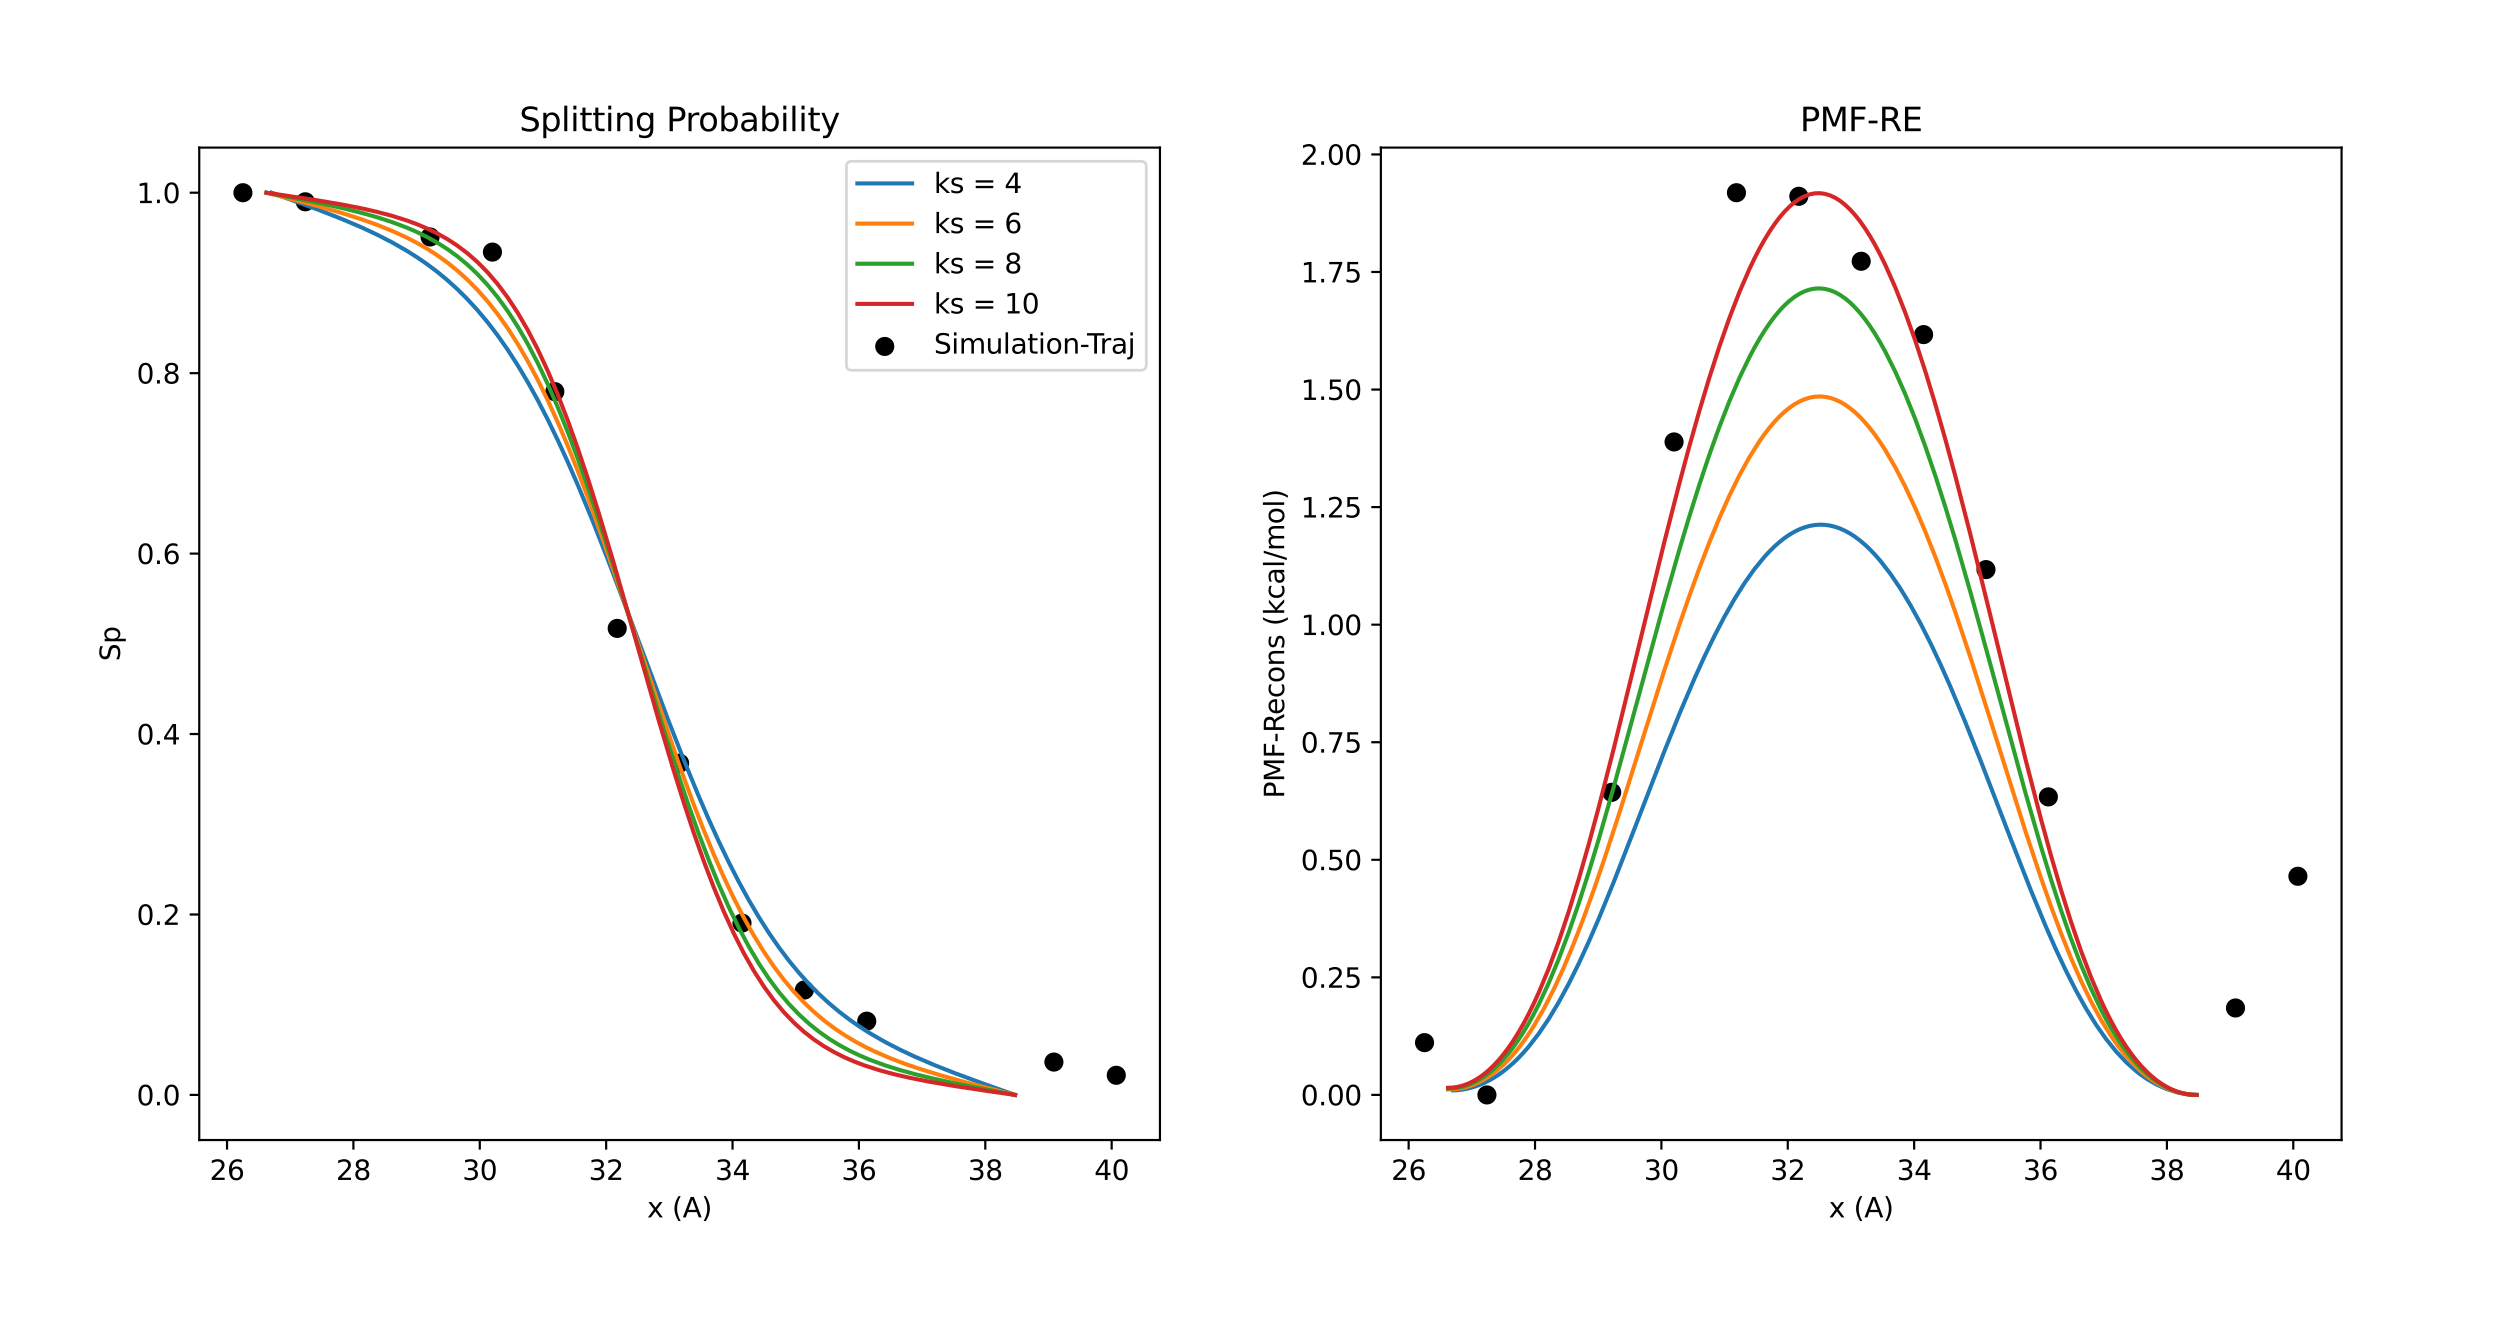 <?xml version="1.0" encoding="utf-8" standalone="no"?>
<!DOCTYPE svg PUBLIC "-//W3C//DTD SVG 1.1//EN"
  "http://www.w3.org/Graphics/SVG/1.1/DTD/svg11.dtd">
<svg xmlns:xlink="http://www.w3.org/1999/xlink" width="913.92pt" height="483.84pt" viewBox="0 0 913.92 483.84" xmlns="http://www.w3.org/2000/svg" version="1.1">
 <defs>
  <style type="text/css">*{stroke-linejoin: round; stroke-linecap: butt}</style>
 </defs>
 <g id="figure_1">
  <g id="patch_1">
   <path d="M 0 483.84 
L 913.92 483.84 
L 913.92 0 
L 0 0 
z
" style="fill: #ffffff"/>
  </g>
  <g id="axes_1">
   <g id="patch_2">
    <path d="M 72.84 416.76 
L 424.04 416.76 
L 424.04 53.96 
L 72.84 53.96 
z
" style="fill: #ffffff"/>
   </g>
   <g id="PathCollection_1">
    <defs>
     <path id="m2a83dd8fc6" d="M 0 3 
C 0.796 3 1.559 2.684 2.121 2.121 
C 2.684 1.559 3 0.796 3 0 
C 3 -0.796 2.684 -1.559 2.121 -2.121 
C 1.559 -2.684 0.796 -3 0 -3 
C -0.796 -3 -1.559 -2.684 -2.121 -2.121 
C -2.684 -1.559 -3 -0.796 -3 0 
C -3 0.796 -2.684 1.559 -2.121 2.121 
C -1.559 2.684 -0.796 3 0 3 
z
" style="stroke: #000000"/>
    </defs>
    <g clip-path="url(#p7638c8277a)">
     <use xlink:href="#m2a83dd8fc6" x="88.804" y="70.451" style="stroke: #000000"/>
     <use xlink:href="#m2a83dd8fc6" x="111.609" y="73.768" style="stroke: #000000"/>
     <use xlink:href="#m2a83dd8fc6" x="157.219" y="86.629" style="stroke: #000000"/>
     <use xlink:href="#m2a83dd8fc6" x="180.024" y="92.159" style="stroke: #000000"/>
     <use xlink:href="#m2a83dd8fc6" x="202.83" y="143.175" style="stroke: #000000"/>
     <use xlink:href="#m2a83dd8fc6" x="225.635" y="229.722" style="stroke: #000000"/>
     <use xlink:href="#m2a83dd8fc6" x="248.44" y="278.991" style="stroke: #000000"/>
     <use xlink:href="#m2a83dd8fc6" x="271.245" y="337.447" style="stroke: #000000"/>
     <use xlink:href="#m2a83dd8fc6" x="294.05" y="361.918" style="stroke: #000000"/>
     <use xlink:href="#m2a83dd8fc6" x="316.856" y="373.31" style="stroke: #000000"/>
     <use xlink:href="#m2a83dd8fc6" x="385.271" y="388.26" style="stroke: #000000"/>
     <use xlink:href="#m2a83dd8fc6" x="408.076" y="393.088" style="stroke: #000000"/>
    </g>
   </g>
   <g id="matplotlib.axis_1">
    <g id="xtick_1">
     <g id="line2d_1">
      <defs>
       <path id="m70328033c6" d="M 0 0 
L 0 3.5 
" style="stroke: #000000; stroke-width: 0.8"/>
      </defs>
      <g>
       <use xlink:href="#m70328033c6" x="82.992" y="416.76" style="stroke: #000000; stroke-width: 0.8"/>
      </g>
     </g>
     <g id="text_1">
      <!-- 26 -->
      <g transform="translate(76.629 431.358) scale(0.1 -0.1)">
       <defs>
        <path id="DejaVuSans-32" d="M 1228 531 
L 3431 531 
L 3431 0 
L 469 0 
L 469 531 
Q 828 903 1448 1529 
Q 2069 2156 2228 2338 
Q 2531 2678 2651 2914 
Q 2772 3150 2772 3378 
Q 2772 3750 2511 3984 
Q 2250 4219 1831 4219 
Q 1534 4219 1204 4116 
Q 875 4013 500 3803 
L 500 4441 
Q 881 4594 1212 4672 
Q 1544 4750 1819 4750 
Q 2544 4750 2975 4387 
Q 3406 4025 3406 3419 
Q 3406 3131 3298 2873 
Q 3191 2616 2906 2266 
Q 2828 2175 2409 1742 
Q 1991 1309 1228 531 
z
" transform="scale(0.016)"/>
        <path id="DejaVuSans-36" d="M 2113 2584 
Q 1688 2584 1439 2293 
Q 1191 2003 1191 1497 
Q 1191 994 1439 701 
Q 1688 409 2113 409 
Q 2538 409 2786 701 
Q 3034 994 3034 1497 
Q 3034 2003 2786 2293 
Q 2538 2584 2113 2584 
z
M 3366 4563 
L 3366 3988 
Q 3128 4100 2886 4159 
Q 2644 4219 2406 4219 
Q 1781 4219 1451 3797 
Q 1122 3375 1075 2522 
Q 1259 2794 1537 2939 
Q 1816 3084 2150 3084 
Q 2853 3084 3261 2657 
Q 3669 2231 3669 1497 
Q 3669 778 3244 343 
Q 2819 -91 2113 -91 
Q 1303 -91 875 529 
Q 447 1150 447 2328 
Q 447 3434 972 4092 
Q 1497 4750 2381 4750 
Q 2619 4750 2861 4703 
Q 3103 4656 3366 4563 
z
" transform="scale(0.016)"/>
       </defs>
       <use xlink:href="#DejaVuSans-32"/>
       <use xlink:href="#DejaVuSans-36" x="63.623"/>
      </g>
     </g>
    </g>
    <g id="xtick_2">
     <g id="line2d_2">
      <g>
       <use xlink:href="#m70328033c6" x="129.192" y="416.76" style="stroke: #000000; stroke-width: 0.8"/>
      </g>
     </g>
     <g id="text_2">
      <!-- 28 -->
      <g transform="translate(122.829 431.358) scale(0.1 -0.1)">
       <defs>
        <path id="DejaVuSans-38" d="M 2034 2216 
Q 1584 2216 1326 1975 
Q 1069 1734 1069 1313 
Q 1069 891 1326 650 
Q 1584 409 2034 409 
Q 2484 409 2743 651 
Q 3003 894 3003 1313 
Q 3003 1734 2745 1975 
Q 2488 2216 2034 2216 
z
M 1403 2484 
Q 997 2584 770 2862 
Q 544 3141 544 3541 
Q 544 4100 942 4425 
Q 1341 4750 2034 4750 
Q 2731 4750 3128 4425 
Q 3525 4100 3525 3541 
Q 3525 3141 3298 2862 
Q 3072 2584 2669 2484 
Q 3125 2378 3379 2068 
Q 3634 1759 3634 1313 
Q 3634 634 3220 271 
Q 2806 -91 2034 -91 
Q 1263 -91 848 271 
Q 434 634 434 1313 
Q 434 1759 690 2068 
Q 947 2378 1403 2484 
z
M 1172 3481 
Q 1172 3119 1398 2916 
Q 1625 2713 2034 2713 
Q 2441 2713 2670 2916 
Q 2900 3119 2900 3481 
Q 2900 3844 2670 4047 
Q 2441 4250 2034 4250 
Q 1625 4250 1398 4047 
Q 1172 3844 1172 3481 
z
" transform="scale(0.016)"/>
       </defs>
       <use xlink:href="#DejaVuSans-32"/>
       <use xlink:href="#DejaVuSans-38" x="63.623"/>
      </g>
     </g>
    </g>
    <g id="xtick_3">
     <g id="line2d_3">
      <g>
       <use xlink:href="#m70328033c6" x="175.392" y="416.76" style="stroke: #000000; stroke-width: 0.8"/>
      </g>
     </g>
     <g id="text_3">
      <!-- 30 -->
      <g transform="translate(169.029 431.358) scale(0.1 -0.1)">
       <defs>
        <path id="DejaVuSans-33" d="M 2597 2516 
Q 3050 2419 3304 2112 
Q 3559 1806 3559 1356 
Q 3559 666 3084 287 
Q 2609 -91 1734 -91 
Q 1441 -91 1130 -33 
Q 819 25 488 141 
L 488 750 
Q 750 597 1062 519 
Q 1375 441 1716 441 
Q 2309 441 2620 675 
Q 2931 909 2931 1356 
Q 2931 1769 2642 2001 
Q 2353 2234 1838 2234 
L 1294 2234 
L 1294 2753 
L 1863 2753 
Q 2328 2753 2575 2939 
Q 2822 3125 2822 3475 
Q 2822 3834 2567 4026 
Q 2313 4219 1838 4219 
Q 1578 4219 1281 4162 
Q 984 4106 628 3988 
L 628 4550 
Q 988 4650 1302 4700 
Q 1616 4750 1894 4750 
Q 2613 4750 3031 4423 
Q 3450 4097 3450 3541 
Q 3450 3153 3228 2886 
Q 3006 2619 2597 2516 
z
" transform="scale(0.016)"/>
        <path id="DejaVuSans-30" d="M 2034 4250 
Q 1547 4250 1301 3770 
Q 1056 3291 1056 2328 
Q 1056 1369 1301 889 
Q 1547 409 2034 409 
Q 2525 409 2770 889 
Q 3016 1369 3016 2328 
Q 3016 3291 2770 3770 
Q 2525 4250 2034 4250 
z
M 2034 4750 
Q 2819 4750 3233 4129 
Q 3647 3509 3647 2328 
Q 3647 1150 3233 529 
Q 2819 -91 2034 -91 
Q 1250 -91 836 529 
Q 422 1150 422 2328 
Q 422 3509 836 4129 
Q 1250 4750 2034 4750 
z
" transform="scale(0.016)"/>
       </defs>
       <use xlink:href="#DejaVuSans-33"/>
       <use xlink:href="#DejaVuSans-30" x="63.623"/>
      </g>
     </g>
    </g>
    <g id="xtick_4">
     <g id="line2d_4">
      <g>
       <use xlink:href="#m70328033c6" x="221.592" y="416.76" style="stroke: #000000; stroke-width: 0.8"/>
      </g>
     </g>
     <g id="text_4">
      <!-- 32 -->
      <g transform="translate(215.229 431.358) scale(0.1 -0.1)">
       <use xlink:href="#DejaVuSans-33"/>
       <use xlink:href="#DejaVuSans-32" x="63.623"/>
      </g>
     </g>
    </g>
    <g id="xtick_5">
     <g id="line2d_5">
      <g>
       <use xlink:href="#m70328033c6" x="267.792" y="416.76" style="stroke: #000000; stroke-width: 0.8"/>
      </g>
     </g>
     <g id="text_5">
      <!-- 34 -->
      <g transform="translate(261.429 431.358) scale(0.1 -0.1)">
       <defs>
        <path id="DejaVuSans-34" d="M 2419 4116 
L 825 1625 
L 2419 1625 
L 2419 4116 
z
M 2253 4666 
L 3047 4666 
L 3047 1625 
L 3713 1625 
L 3713 1100 
L 3047 1100 
L 3047 0 
L 2419 0 
L 2419 1100 
L 313 1100 
L 313 1709 
L 2253 4666 
z
" transform="scale(0.016)"/>
       </defs>
       <use xlink:href="#DejaVuSans-33"/>
       <use xlink:href="#DejaVuSans-34" x="63.623"/>
      </g>
     </g>
    </g>
    <g id="xtick_6">
     <g id="line2d_6">
      <g>
       <use xlink:href="#m70328033c6" x="313.992" y="416.76" style="stroke: #000000; stroke-width: 0.8"/>
      </g>
     </g>
     <g id="text_6">
      <!-- 36 -->
      <g transform="translate(307.629 431.358) scale(0.1 -0.1)">
       <use xlink:href="#DejaVuSans-33"/>
       <use xlink:href="#DejaVuSans-36" x="63.623"/>
      </g>
     </g>
    </g>
    <g id="xtick_7">
     <g id="line2d_7">
      <g>
       <use xlink:href="#m70328033c6" x="360.192" y="416.76" style="stroke: #000000; stroke-width: 0.8"/>
      </g>
     </g>
     <g id="text_7">
      <!-- 38 -->
      <g transform="translate(353.829 431.358) scale(0.1 -0.1)">
       <use xlink:href="#DejaVuSans-33"/>
       <use xlink:href="#DejaVuSans-38" x="63.623"/>
      </g>
     </g>
    </g>
    <g id="xtick_8">
     <g id="line2d_8">
      <g>
       <use xlink:href="#m70328033c6" x="406.392" y="416.76" style="stroke: #000000; stroke-width: 0.8"/>
      </g>
     </g>
     <g id="text_8">
      <!-- 40 -->
      <g transform="translate(400.029 431.358) scale(0.1 -0.1)">
       <use xlink:href="#DejaVuSans-34"/>
       <use xlink:href="#DejaVuSans-30" x="63.623"/>
      </g>
     </g>
    </g>
    <g id="text_9">
     <!-- x (A) -->
     <g transform="translate(236.57 445.037) scale(0.1 -0.1)">
      <defs>
       <path id="DejaVuSans-78" d="M 3513 3500 
L 2247 1797 
L 3578 0 
L 2900 0 
L 1881 1375 
L 863 0 
L 184 0 
L 1544 1831 
L 300 3500 
L 978 3500 
L 1906 2253 
L 2834 3500 
L 3513 3500 
z
" transform="scale(0.016)"/>
       <path id="DejaVuSans-20" transform="scale(0.016)"/>
       <path id="DejaVuSans-28" d="M 1984 4856 
Q 1566 4138 1362 3434 
Q 1159 2731 1159 2009 
Q 1159 1288 1364 580 
Q 1569 -128 1984 -844 
L 1484 -844 
Q 1016 -109 783 600 
Q 550 1309 550 2009 
Q 550 2706 781 3412 
Q 1013 4119 1484 4856 
L 1984 4856 
z
" transform="scale(0.016)"/>
       <path id="DejaVuSans-41" d="M 2188 4044 
L 1331 1722 
L 3047 1722 
L 2188 4044 
z
M 1831 4666 
L 2547 4666 
L 4325 0 
L 3669 0 
L 3244 1197 
L 1141 1197 
L 716 0 
L 50 0 
L 1831 4666 
z
" transform="scale(0.016)"/>
       <path id="DejaVuSans-29" d="M 513 4856 
L 1013 4856 
Q 1481 4119 1714 3412 
Q 1947 2706 1947 2009 
Q 1947 1309 1714 600 
Q 1481 -109 1013 -844 
L 513 -844 
Q 928 -128 1133 580 
Q 1338 1288 1338 2009 
Q 1338 2731 1133 3434 
Q 928 4138 513 4856 
z
" transform="scale(0.016)"/>
      </defs>
      <use xlink:href="#DejaVuSans-78"/>
      <use xlink:href="#DejaVuSans-20" x="59.18"/>
      <use xlink:href="#DejaVuSans-28" x="90.967"/>
      <use xlink:href="#DejaVuSans-41" x="129.98"/>
      <use xlink:href="#DejaVuSans-29" x="198.389"/>
     </g>
    </g>
   </g>
   <g id="matplotlib.axis_2">
    <g id="ytick_1">
     <g id="line2d_9">
      <defs>
       <path id="ma89002f19c" d="M 0 0 
L -3.5 0 
" style="stroke: #000000; stroke-width: 0.8"/>
      </defs>
      <g>
       <use xlink:href="#ma89002f19c" x="72.84" y="400.269" style="stroke: #000000; stroke-width: 0.8"/>
      </g>
     </g>
     <g id="text_10">
      <!-- 0.0 -->
      <g transform="translate(49.937 404.068) scale(0.1 -0.1)">
       <defs>
        <path id="DejaVuSans-2e" d="M 684 794 
L 1344 794 
L 1344 0 
L 684 0 
L 684 794 
z
" transform="scale(0.016)"/>
       </defs>
       <use xlink:href="#DejaVuSans-30"/>
       <use xlink:href="#DejaVuSans-2e" x="63.623"/>
       <use xlink:href="#DejaVuSans-30" x="95.41"/>
      </g>
     </g>
    </g>
    <g id="ytick_2">
     <g id="line2d_10">
      <g>
       <use xlink:href="#ma89002f19c" x="72.84" y="334.305" style="stroke: #000000; stroke-width: 0.8"/>
      </g>
     </g>
     <g id="text_11">
      <!-- 0.2 -->
      <g transform="translate(49.937 338.105) scale(0.1 -0.1)">
       <use xlink:href="#DejaVuSans-30"/>
       <use xlink:href="#DejaVuSans-2e" x="63.623"/>
       <use xlink:href="#DejaVuSans-32" x="95.41"/>
      </g>
     </g>
    </g>
    <g id="ytick_3">
     <g id="line2d_11">
      <g>
       <use xlink:href="#ma89002f19c" x="72.84" y="268.342" style="stroke: #000000; stroke-width: 0.8"/>
      </g>
     </g>
     <g id="text_12">
      <!-- 0.4 -->
      <g transform="translate(49.937 272.141) scale(0.1 -0.1)">
       <use xlink:href="#DejaVuSans-30"/>
       <use xlink:href="#DejaVuSans-2e" x="63.623"/>
       <use xlink:href="#DejaVuSans-34" x="95.41"/>
      </g>
     </g>
    </g>
    <g id="ytick_4">
     <g id="line2d_12">
      <g>
       <use xlink:href="#ma89002f19c" x="72.84" y="202.378" style="stroke: #000000; stroke-width: 0.8"/>
      </g>
     </g>
     <g id="text_13">
      <!-- 0.6 -->
      <g transform="translate(49.937 206.177) scale(0.1 -0.1)">
       <use xlink:href="#DejaVuSans-30"/>
       <use xlink:href="#DejaVuSans-2e" x="63.623"/>
       <use xlink:href="#DejaVuSans-36" x="95.41"/>
      </g>
     </g>
    </g>
    <g id="ytick_5">
     <g id="line2d_13">
      <g>
       <use xlink:href="#ma89002f19c" x="72.84" y="136.415" style="stroke: #000000; stroke-width: 0.8"/>
      </g>
     </g>
     <g id="text_14">
      <!-- 0.8 -->
      <g transform="translate(49.937 140.214) scale(0.1 -0.1)">
       <use xlink:href="#DejaVuSans-30"/>
       <use xlink:href="#DejaVuSans-2e" x="63.623"/>
       <use xlink:href="#DejaVuSans-38" x="95.41"/>
      </g>
     </g>
    </g>
    <g id="ytick_6">
     <g id="line2d_14">
      <g>
       <use xlink:href="#ma89002f19c" x="72.84" y="70.451" style="stroke: #000000; stroke-width: 0.8"/>
      </g>
     </g>
     <g id="text_15">
      <!-- 1.0 -->
      <g transform="translate(49.937 74.25) scale(0.1 -0.1)">
       <defs>
        <path id="DejaVuSans-31" d="M 794 531 
L 1825 531 
L 1825 4091 
L 703 3866 
L 703 4441 
L 1819 4666 
L 2450 4666 
L 2450 531 
L 3481 531 
L 3481 0 
L 794 0 
L 794 531 
z
" transform="scale(0.016)"/>
       </defs>
       <use xlink:href="#DejaVuSans-31"/>
       <use xlink:href="#DejaVuSans-2e" x="63.623"/>
       <use xlink:href="#DejaVuSans-30" x="95.41"/>
      </g>
     </g>
    </g>
    <g id="text_16">
     <!-- Sp -->
     <g transform="translate(43.857 241.708) rotate(-90) scale(0.1 -0.1)">
      <defs>
       <path id="DejaVuSans-53" d="M 3425 4513 
L 3425 3897 
Q 3066 4069 2747 4153 
Q 2428 4238 2131 4238 
Q 1616 4238 1336 4038 
Q 1056 3838 1056 3469 
Q 1056 3159 1242 3001 
Q 1428 2844 1947 2747 
L 2328 2669 
Q 3034 2534 3370 2195 
Q 3706 1856 3706 1288 
Q 3706 609 3251 259 
Q 2797 -91 1919 -91 
Q 1588 -91 1214 -16 
Q 841 59 441 206 
L 441 856 
Q 825 641 1194 531 
Q 1563 422 1919 422 
Q 2459 422 2753 634 
Q 3047 847 3047 1241 
Q 3047 1584 2836 1778 
Q 2625 1972 2144 2069 
L 1759 2144 
Q 1053 2284 737 2584 
Q 422 2884 422 3419 
Q 422 4038 858 4394 
Q 1294 4750 2059 4750 
Q 2388 4750 2728 4690 
Q 3069 4631 3425 4513 
z
" transform="scale(0.016)"/>
       <path id="DejaVuSans-70" d="M 1159 525 
L 1159 -1331 
L 581 -1331 
L 581 3500 
L 1159 3500 
L 1159 2969 
Q 1341 3281 1617 3432 
Q 1894 3584 2278 3584 
Q 2916 3584 3314 3078 
Q 3713 2572 3713 1747 
Q 3713 922 3314 415 
Q 2916 -91 2278 -91 
Q 1894 -91 1617 61 
Q 1341 213 1159 525 
z
M 3116 1747 
Q 3116 2381 2855 2742 
Q 2594 3103 2138 3103 
Q 1681 3103 1420 2742 
Q 1159 2381 1159 1747 
Q 1159 1113 1420 752 
Q 1681 391 2138 391 
Q 2594 391 2855 752 
Q 3116 1113 3116 1747 
z
" transform="scale(0.016)"/>
      </defs>
      <use xlink:href="#DejaVuSans-53"/>
      <use xlink:href="#DejaVuSans-70" x="63.477"/>
     </g>
    </g>
   </g>
   <g id="line2d_15">
    <path d="M 99.26 70.451 
L 115.788 76.469 
L 124.971 80.065 
L 132.317 83.203 
L 137.826 85.78 
L 143.336 88.611 
L 148.845 91.767 
L 152.518 94.09 
L 156.191 96.619 
L 159.864 99.383 
L 163.537 102.41 
L 167.21 105.732 
L 170.883 109.38 
L 174.556 113.385 
L 178.229 117.775 
L 181.902 122.577 
L 185.574 127.816 
L 189.247 133.51 
L 192.92 139.671 
L 196.593 146.307 
L 200.266 153.416 
L 203.939 160.988 
L 207.612 169.003 
L 211.285 177.433 
L 216.795 190.773 
L 222.304 204.798 
L 229.65 224.212 
L 244.342 263.398 
L 249.851 277.485 
L 255.361 290.907 
L 259.034 299.401 
L 262.707 307.485 
L 266.379 315.129 
L 270.052 322.313 
L 273.725 329.025 
L 277.398 335.262 
L 281.071 341.03 
L 284.744 346.34 
L 288.417 351.211 
L 292.09 355.665 
L 295.763 359.729 
L 299.436 363.431 
L 303.109 366.803 
L 306.782 369.874 
L 310.455 372.677 
L 314.128 375.241 
L 317.801 377.594 
L 323.31 380.786 
L 328.82 383.645 
L 334.329 386.241 
L 341.675 389.396 
L 349.021 392.299 
L 360.04 396.367 
L 371.059 400.269 
L 371.059 400.269 
" clip-path="url(#p7638c8277a)" style="fill: none; stroke: #1f77b4; stroke-width: 1.5; stroke-linecap: square"/>
   </g>
   <g id="line2d_16">
    <path d="M 97.424 70.451 
L 115.788 75.243 
L 124.971 77.877 
L 132.317 80.225 
L 137.826 82.196 
L 143.336 84.412 
L 148.845 86.945 
L 152.518 88.854 
L 156.191 90.974 
L 159.864 93.337 
L 163.537 95.981 
L 167.21 98.944 
L 170.883 102.266 
L 174.556 105.99 
L 178.229 110.156 
L 181.902 114.806 
L 185.574 119.975 
L 189.247 125.695 
L 192.92 131.993 
L 196.593 138.884 
L 200.266 146.375 
L 203.939 154.461 
L 207.612 163.122 
L 211.285 172.328 
L 214.958 182.032 
L 220.468 197.389 
L 225.977 213.479 
L 248.015 278.869 
L 253.524 293.876 
L 257.197 303.3 
L 260.87 312.199 
L 264.543 320.533 
L 268.216 328.279 
L 271.889 335.426 
L 275.562 341.975 
L 279.235 347.939 
L 282.908 353.339 
L 286.581 358.206 
L 290.254 362.573 
L 293.927 366.48 
L 297.6 369.967 
L 301.273 373.078 
L 304.946 375.851 
L 308.618 378.329 
L 312.291 380.547 
L 315.964 382.54 
L 319.637 384.34 
L 325.147 386.74 
L 330.656 388.851 
L 336.166 390.74 
L 343.512 393.008 
L 352.694 395.572 
L 365.549 398.889 
L 371.059 400.269 
L 371.059 400.269 
" clip-path="url(#p7638c8277a)" style="fill: none; stroke: #ff7f0e; stroke-width: 1.5; stroke-linecap: square"/>
   </g>
   <g id="line2d_17">
    <path d="M 97.424 70.451 
L 115.788 74.034 
L 124.971 76.037 
L 132.317 77.856 
L 137.826 79.41 
L 143.336 81.192 
L 148.845 83.274 
L 152.518 84.874 
L 156.191 86.679 
L 159.864 88.727 
L 163.537 91.059 
L 167.21 93.719 
L 170.883 96.755 
L 174.556 100.218 
L 178.229 104.159 
L 181.902 108.632 
L 185.574 113.685 
L 189.247 119.364 
L 192.92 125.705 
L 196.593 132.738 
L 200.266 140.479 
L 203.939 148.928 
L 207.612 158.07 
L 211.285 167.871 
L 214.958 178.281 
L 218.631 189.228 
L 224.141 206.462 
L 231.486 230.393 
L 242.505 266.347 
L 248.015 283.458 
L 251.688 294.298 
L 255.361 304.583 
L 259.034 314.249 
L 262.707 323.245 
L 266.379 331.544 
L 270.052 339.133 
L 273.725 346.017 
L 277.398 352.214 
L 281.071 357.756 
L 284.744 362.681 
L 288.417 367.036 
L 292.09 370.87 
L 295.763 374.237 
L 299.436 377.188 
L 303.109 379.773 
L 306.782 382.039 
L 310.455 384.032 
L 314.128 385.789 
L 317.801 387.347 
L 323.31 389.379 
L 328.82 391.121 
L 334.329 392.645 
L 341.675 394.432 
L 350.857 396.405 
L 363.713 398.901 
L 371.059 400.269 
L 371.059 400.269 
" clip-path="url(#p7638c8277a)" style="fill: none; stroke: #2ca02c; stroke-width: 1.5; stroke-linecap: square"/>
   </g>
   <g id="line2d_18">
    <path d="M 97.424 70.451 
L 115.788 73.201 
L 124.971 74.762 
L 132.317 76.201 
L 137.826 77.452 
L 143.336 78.91 
L 148.845 80.647 
L 152.518 82.004 
L 156.191 83.558 
L 159.864 85.349 
L 163.537 87.418 
L 167.21 89.817 
L 170.883 92.597 
L 174.556 95.818 
L 178.229 99.54 
L 181.902 103.826 
L 185.574 108.737 
L 189.247 114.331 
L 192.92 120.658 
L 196.593 127.757 
L 200.266 135.657 
L 203.939 144.365 
L 207.612 153.87 
L 211.285 164.141 
L 214.958 175.12 
L 218.631 186.73 
L 224.141 205.098 
L 231.486 230.702 
L 240.669 262.857 
L 246.178 281.349 
L 249.851 293.068 
L 253.524 304.176 
L 257.197 314.588 
L 260.87 324.243 
L 264.543 333.106 
L 268.216 341.16 
L 271.889 348.412 
L 275.562 354.884 
L 279.235 360.614 
L 282.908 365.651 
L 286.581 370.052 
L 290.254 373.877 
L 293.927 377.189 
L 297.6 380.048 
L 301.273 382.514 
L 304.946 384.642 
L 308.618 386.481 
L 312.291 388.077 
L 315.964 389.468 
L 321.474 391.244 
L 326.983 392.73 
L 332.493 394.001 
L 339.839 395.457 
L 349.021 397.024 
L 361.876 398.962 
L 371.059 400.269 
L 371.059 400.269 
" clip-path="url(#p7638c8277a)" style="fill: none; stroke: #d62728; stroke-width: 1.5; stroke-linecap: square"/>
   </g>
   <g id="patch_3">
    <path d="M 72.84 416.76 
L 72.84 53.96 
" style="fill: none; stroke: #000000; stroke-width: 0.8; stroke-linejoin: miter; stroke-linecap: square"/>
   </g>
   <g id="patch_4">
    <path d="M 424.04 416.76 
L 424.04 53.96 
" style="fill: none; stroke: #000000; stroke-width: 0.8; stroke-linejoin: miter; stroke-linecap: square"/>
   </g>
   <g id="patch_5">
    <path d="M 72.84 416.76 
L 424.04 416.76 
" style="fill: none; stroke: #000000; stroke-width: 0.8; stroke-linejoin: miter; stroke-linecap: square"/>
   </g>
   <g id="patch_6">
    <path d="M 72.84 53.96 
L 424.04 53.96 
" style="fill: none; stroke: #000000; stroke-width: 0.8; stroke-linejoin: miter; stroke-linecap: square"/>
   </g>
   <g id="text_17">
    <!-- Splitting Probability -->
    <g transform="translate(189.884 47.96) scale(0.12 -0.12)">
     <defs>
      <path id="DejaVuSans-6c" d="M 603 4863 
L 1178 4863 
L 1178 0 
L 603 0 
L 603 4863 
z
" transform="scale(0.016)"/>
      <path id="DejaVuSans-69" d="M 603 3500 
L 1178 3500 
L 1178 0 
L 603 0 
L 603 3500 
z
M 603 4863 
L 1178 4863 
L 1178 4134 
L 603 4134 
L 603 4863 
z
" transform="scale(0.016)"/>
      <path id="DejaVuSans-74" d="M 1172 4494 
L 1172 3500 
L 2356 3500 
L 2356 3053 
L 1172 3053 
L 1172 1153 
Q 1172 725 1289 603 
Q 1406 481 1766 481 
L 2356 481 
L 2356 0 
L 1766 0 
Q 1100 0 847 248 
Q 594 497 594 1153 
L 594 3053 
L 172 3053 
L 172 3500 
L 594 3500 
L 594 4494 
L 1172 4494 
z
" transform="scale(0.016)"/>
      <path id="DejaVuSans-6e" d="M 3513 2113 
L 3513 0 
L 2938 0 
L 2938 2094 
Q 2938 2591 2744 2837 
Q 2550 3084 2163 3084 
Q 1697 3084 1428 2787 
Q 1159 2491 1159 1978 
L 1159 0 
L 581 0 
L 581 3500 
L 1159 3500 
L 1159 2956 
Q 1366 3272 1645 3428 
Q 1925 3584 2291 3584 
Q 2894 3584 3203 3211 
Q 3513 2838 3513 2113 
z
" transform="scale(0.016)"/>
      <path id="DejaVuSans-67" d="M 2906 1791 
Q 2906 2416 2648 2759 
Q 2391 3103 1925 3103 
Q 1463 3103 1205 2759 
Q 947 2416 947 1791 
Q 947 1169 1205 825 
Q 1463 481 1925 481 
Q 2391 481 2648 825 
Q 2906 1169 2906 1791 
z
M 3481 434 
Q 3481 -459 3084 -895 
Q 2688 -1331 1869 -1331 
Q 1566 -1331 1297 -1286 
Q 1028 -1241 775 -1147 
L 775 -588 
Q 1028 -725 1275 -790 
Q 1522 -856 1778 -856 
Q 2344 -856 2625 -561 
Q 2906 -266 2906 331 
L 2906 616 
Q 2728 306 2450 153 
Q 2172 0 1784 0 
Q 1141 0 747 490 
Q 353 981 353 1791 
Q 353 2603 747 3093 
Q 1141 3584 1784 3584 
Q 2172 3584 2450 3431 
Q 2728 3278 2906 2969 
L 2906 3500 
L 3481 3500 
L 3481 434 
z
" transform="scale(0.016)"/>
      <path id="DejaVuSans-50" d="M 1259 4147 
L 1259 2394 
L 2053 2394 
Q 2494 2394 2734 2622 
Q 2975 2850 2975 3272 
Q 2975 3691 2734 3919 
Q 2494 4147 2053 4147 
L 1259 4147 
z
M 628 4666 
L 2053 4666 
Q 2838 4666 3239 4311 
Q 3641 3956 3641 3272 
Q 3641 2581 3239 2228 
Q 2838 1875 2053 1875 
L 1259 1875 
L 1259 0 
L 628 0 
L 628 4666 
z
" transform="scale(0.016)"/>
      <path id="DejaVuSans-72" d="M 2631 2963 
Q 2534 3019 2420 3045 
Q 2306 3072 2169 3072 
Q 1681 3072 1420 2755 
Q 1159 2438 1159 1844 
L 1159 0 
L 581 0 
L 581 3500 
L 1159 3500 
L 1159 2956 
Q 1341 3275 1631 3429 
Q 1922 3584 2338 3584 
Q 2397 3584 2469 3576 
Q 2541 3569 2628 3553 
L 2631 2963 
z
" transform="scale(0.016)"/>
      <path id="DejaVuSans-6f" d="M 1959 3097 
Q 1497 3097 1228 2736 
Q 959 2375 959 1747 
Q 959 1119 1226 758 
Q 1494 397 1959 397 
Q 2419 397 2687 759 
Q 2956 1122 2956 1747 
Q 2956 2369 2687 2733 
Q 2419 3097 1959 3097 
z
M 1959 3584 
Q 2709 3584 3137 3096 
Q 3566 2609 3566 1747 
Q 3566 888 3137 398 
Q 2709 -91 1959 -91 
Q 1206 -91 779 398 
Q 353 888 353 1747 
Q 353 2609 779 3096 
Q 1206 3584 1959 3584 
z
" transform="scale(0.016)"/>
      <path id="DejaVuSans-62" d="M 3116 1747 
Q 3116 2381 2855 2742 
Q 2594 3103 2138 3103 
Q 1681 3103 1420 2742 
Q 1159 2381 1159 1747 
Q 1159 1113 1420 752 
Q 1681 391 2138 391 
Q 2594 391 2855 752 
Q 3116 1113 3116 1747 
z
M 1159 2969 
Q 1341 3281 1617 3432 
Q 1894 3584 2278 3584 
Q 2916 3584 3314 3078 
Q 3713 2572 3713 1747 
Q 3713 922 3314 415 
Q 2916 -91 2278 -91 
Q 1894 -91 1617 61 
Q 1341 213 1159 525 
L 1159 0 
L 581 0 
L 581 4863 
L 1159 4863 
L 1159 2969 
z
" transform="scale(0.016)"/>
      <path id="DejaVuSans-61" d="M 2194 1759 
Q 1497 1759 1228 1600 
Q 959 1441 959 1056 
Q 959 750 1161 570 
Q 1363 391 1709 391 
Q 2188 391 2477 730 
Q 2766 1069 2766 1631 
L 2766 1759 
L 2194 1759 
z
M 3341 1997 
L 3341 0 
L 2766 0 
L 2766 531 
Q 2569 213 2275 61 
Q 1981 -91 1556 -91 
Q 1019 -91 701 211 
Q 384 513 384 1019 
Q 384 1609 779 1909 
Q 1175 2209 1959 2209 
L 2766 2209 
L 2766 2266 
Q 2766 2663 2505 2880 
Q 2244 3097 1772 3097 
Q 1472 3097 1187 3025 
Q 903 2953 641 2809 
L 641 3341 
Q 956 3463 1253 3523 
Q 1550 3584 1831 3584 
Q 2591 3584 2966 3190 
Q 3341 2797 3341 1997 
z
" transform="scale(0.016)"/>
      <path id="DejaVuSans-79" d="M 2059 -325 
Q 1816 -950 1584 -1140 
Q 1353 -1331 966 -1331 
L 506 -1331 
L 506 -850 
L 844 -850 
Q 1081 -850 1212 -737 
Q 1344 -625 1503 -206 
L 1606 56 
L 191 3500 
L 800 3500 
L 1894 763 
L 2988 3500 
L 3597 3500 
L 2059 -325 
z
" transform="scale(0.016)"/>
     </defs>
     <use xlink:href="#DejaVuSans-53"/>
     <use xlink:href="#DejaVuSans-70" x="63.477"/>
     <use xlink:href="#DejaVuSans-6c" x="126.953"/>
     <use xlink:href="#DejaVuSans-69" x="154.736"/>
     <use xlink:href="#DejaVuSans-74" x="182.52"/>
     <use xlink:href="#DejaVuSans-74" x="221.729"/>
     <use xlink:href="#DejaVuSans-69" x="260.938"/>
     <use xlink:href="#DejaVuSans-6e" x="288.721"/>
     <use xlink:href="#DejaVuSans-67" x="352.1"/>
     <use xlink:href="#DejaVuSans-20" x="415.576"/>
     <use xlink:href="#DejaVuSans-50" x="447.363"/>
     <use xlink:href="#DejaVuSans-72" x="505.916"/>
     <use xlink:href="#DejaVuSans-6f" x="544.779"/>
     <use xlink:href="#DejaVuSans-62" x="605.961"/>
     <use xlink:href="#DejaVuSans-61" x="669.438"/>
     <use xlink:href="#DejaVuSans-62" x="730.717"/>
     <use xlink:href="#DejaVuSans-69" x="794.193"/>
     <use xlink:href="#DejaVuSans-6c" x="821.977"/>
     <use xlink:href="#DejaVuSans-69" x="849.76"/>
     <use xlink:href="#DejaVuSans-74" x="877.543"/>
     <use xlink:href="#DejaVuSans-79" x="916.752"/>
    </g>
   </g>
   <g id="legend_1">
    <g id="patch_7">
     <path d="M 311.429 135.351 
L 417.04 135.351 
Q 419.04 135.351 419.04 133.351 
L 419.04 60.96 
Q 419.04 58.96 417.04 58.96 
L 311.429 58.96 
Q 309.429 58.96 309.429 60.96 
L 309.429 133.351 
Q 309.429 135.351 311.429 135.351 
z
" style="fill: #ffffff; opacity: 0.8; stroke: #cccccc; stroke-linejoin: miter"/>
    </g>
    <g id="line2d_19">
     <path d="M 313.429 67.058 
L 323.429 67.058 
L 333.429 67.058 
" style="fill: none; stroke: #1f77b4; stroke-width: 1.5; stroke-linecap: square"/>
    </g>
    <g id="text_18">
     <!-- ks = 4 -->
     <g transform="translate(341.429 70.558) scale(0.1 -0.1)">
      <defs>
       <path id="DejaVuSans-6b" d="M 581 4863 
L 1159 4863 
L 1159 1991 
L 2875 3500 
L 3609 3500 
L 1753 1863 
L 3688 0 
L 2938 0 
L 1159 1709 
L 1159 0 
L 581 0 
L 581 4863 
z
" transform="scale(0.016)"/>
       <path id="DejaVuSans-73" d="M 2834 3397 
L 2834 2853 
Q 2591 2978 2328 3040 
Q 2066 3103 1784 3103 
Q 1356 3103 1142 2972 
Q 928 2841 928 2578 
Q 928 2378 1081 2264 
Q 1234 2150 1697 2047 
L 1894 2003 
Q 2506 1872 2764 1633 
Q 3022 1394 3022 966 
Q 3022 478 2636 193 
Q 2250 -91 1575 -91 
Q 1294 -91 989 -36 
Q 684 19 347 128 
L 347 722 
Q 666 556 975 473 
Q 1284 391 1588 391 
Q 1994 391 2212 530 
Q 2431 669 2431 922 
Q 2431 1156 2273 1281 
Q 2116 1406 1581 1522 
L 1381 1569 
Q 847 1681 609 1914 
Q 372 2147 372 2553 
Q 372 3047 722 3315 
Q 1072 3584 1716 3584 
Q 2034 3584 2315 3537 
Q 2597 3491 2834 3397 
z
" transform="scale(0.016)"/>
       <path id="DejaVuSans-3d" d="M 678 2906 
L 4684 2906 
L 4684 2381 
L 678 2381 
L 678 2906 
z
M 678 1631 
L 4684 1631 
L 4684 1100 
L 678 1100 
L 678 1631 
z
" transform="scale(0.016)"/>
      </defs>
      <use xlink:href="#DejaVuSans-6b"/>
      <use xlink:href="#DejaVuSans-73" x="57.91"/>
      <use xlink:href="#DejaVuSans-20" x="110.01"/>
      <use xlink:href="#DejaVuSans-3d" x="141.797"/>
      <use xlink:href="#DejaVuSans-20" x="225.586"/>
      <use xlink:href="#DejaVuSans-34" x="257.373"/>
     </g>
    </g>
    <g id="line2d_20">
     <path d="M 313.429 81.737 
L 323.429 81.737 
L 333.429 81.737 
" style="fill: none; stroke: #ff7f0e; stroke-width: 1.5; stroke-linecap: square"/>
    </g>
    <g id="text_19">
     <!-- ks = 6 -->
     <g transform="translate(341.429 85.237) scale(0.1 -0.1)">
      <use xlink:href="#DejaVuSans-6b"/>
      <use xlink:href="#DejaVuSans-73" x="57.91"/>
      <use xlink:href="#DejaVuSans-20" x="110.01"/>
      <use xlink:href="#DejaVuSans-3d" x="141.797"/>
      <use xlink:href="#DejaVuSans-20" x="225.586"/>
      <use xlink:href="#DejaVuSans-36" x="257.373"/>
     </g>
    </g>
    <g id="line2d_21">
     <path d="M 313.429 96.415 
L 323.429 96.415 
L 333.429 96.415 
" style="fill: none; stroke: #2ca02c; stroke-width: 1.5; stroke-linecap: square"/>
    </g>
    <g id="text_20">
     <!-- ks = 8 -->
     <g transform="translate(341.429 99.915) scale(0.1 -0.1)">
      <use xlink:href="#DejaVuSans-6b"/>
      <use xlink:href="#DejaVuSans-73" x="57.91"/>
      <use xlink:href="#DejaVuSans-20" x="110.01"/>
      <use xlink:href="#DejaVuSans-3d" x="141.797"/>
      <use xlink:href="#DejaVuSans-20" x="225.586"/>
      <use xlink:href="#DejaVuSans-38" x="257.373"/>
     </g>
    </g>
    <g id="line2d_22">
     <path d="M 313.429 111.093 
L 323.429 111.093 
L 333.429 111.093 
" style="fill: none; stroke: #d62728; stroke-width: 1.5; stroke-linecap: square"/>
    </g>
    <g id="text_21">
     <!-- ks = 10 -->
     <g transform="translate(341.429 114.593) scale(0.1 -0.1)">
      <use xlink:href="#DejaVuSans-6b"/>
      <use xlink:href="#DejaVuSans-73" x="57.91"/>
      <use xlink:href="#DejaVuSans-20" x="110.01"/>
      <use xlink:href="#DejaVuSans-3d" x="141.797"/>
      <use xlink:href="#DejaVuSans-20" x="225.586"/>
      <use xlink:href="#DejaVuSans-31" x="257.373"/>
      <use xlink:href="#DejaVuSans-30" x="320.996"/>
     </g>
    </g>
    <g id="PathCollection_2">
     <g>
      <use xlink:href="#m2a83dd8fc6" x="323.429" y="126.646" style="stroke: #000000"/>
     </g>
    </g>
    <g id="text_22">
     <!-- Simulation-Traj -->
     <g transform="translate(341.429 129.271) scale(0.1 -0.1)">
      <defs>
       <path id="DejaVuSans-6d" d="M 3328 2828 
Q 3544 3216 3844 3400 
Q 4144 3584 4550 3584 
Q 5097 3584 5394 3201 
Q 5691 2819 5691 2113 
L 5691 0 
L 5113 0 
L 5113 2094 
Q 5113 2597 4934 2840 
Q 4756 3084 4391 3084 
Q 3944 3084 3684 2787 
Q 3425 2491 3425 1978 
L 3425 0 
L 2847 0 
L 2847 2094 
Q 2847 2600 2669 2842 
Q 2491 3084 2119 3084 
Q 1678 3084 1418 2786 
Q 1159 2488 1159 1978 
L 1159 0 
L 581 0 
L 581 3500 
L 1159 3500 
L 1159 2956 
Q 1356 3278 1631 3431 
Q 1906 3584 2284 3584 
Q 2666 3584 2933 3390 
Q 3200 3197 3328 2828 
z
" transform="scale(0.016)"/>
       <path id="DejaVuSans-75" d="M 544 1381 
L 544 3500 
L 1119 3500 
L 1119 1403 
Q 1119 906 1312 657 
Q 1506 409 1894 409 
Q 2359 409 2629 706 
Q 2900 1003 2900 1516 
L 2900 3500 
L 3475 3500 
L 3475 0 
L 2900 0 
L 2900 538 
Q 2691 219 2414 64 
Q 2138 -91 1772 -91 
Q 1169 -91 856 284 
Q 544 659 544 1381 
z
M 1991 3584 
L 1991 3584 
z
" transform="scale(0.016)"/>
       <path id="DejaVuSans-2d" d="M 313 2009 
L 1997 2009 
L 1997 1497 
L 313 1497 
L 313 2009 
z
" transform="scale(0.016)"/>
       <path id="DejaVuSans-54" d="M -19 4666 
L 3928 4666 
L 3928 4134 
L 2272 4134 
L 2272 0 
L 1638 0 
L 1638 4134 
L -19 4134 
L -19 4666 
z
" transform="scale(0.016)"/>
       <path id="DejaVuSans-6a" d="M 603 3500 
L 1178 3500 
L 1178 -63 
Q 1178 -731 923 -1031 
Q 669 -1331 103 -1331 
L -116 -1331 
L -116 -844 
L 38 -844 
Q 366 -844 484 -692 
Q 603 -541 603 -63 
L 603 3500 
z
M 603 4863 
L 1178 4863 
L 1178 4134 
L 603 4134 
L 603 4863 
z
" transform="scale(0.016)"/>
      </defs>
      <use xlink:href="#DejaVuSans-53"/>
      <use xlink:href="#DejaVuSans-69" x="63.477"/>
      <use xlink:href="#DejaVuSans-6d" x="91.26"/>
      <use xlink:href="#DejaVuSans-75" x="188.672"/>
      <use xlink:href="#DejaVuSans-6c" x="252.051"/>
      <use xlink:href="#DejaVuSans-61" x="279.834"/>
      <use xlink:href="#DejaVuSans-74" x="341.113"/>
      <use xlink:href="#DejaVuSans-69" x="380.322"/>
      <use xlink:href="#DejaVuSans-6f" x="408.105"/>
      <use xlink:href="#DejaVuSans-6e" x="469.287"/>
      <use xlink:href="#DejaVuSans-2d" x="532.666"/>
      <use xlink:href="#DejaVuSans-54" x="559.625"/>
      <use xlink:href="#DejaVuSans-72" x="605.959"/>
      <use xlink:href="#DejaVuSans-61" x="647.072"/>
      <use xlink:href="#DejaVuSans-6a" x="708.352"/>
     </g>
    </g>
   </g>
  </g>
  <g id="axes_2">
   <g id="patch_8">
    <path d="M 504.8 416.76 
L 856 416.76 
L 856 53.96 
L 504.8 53.96 
z
" style="fill: #ffffff"/>
   </g>
   <g id="PathCollection_3">
    <g clip-path="url(#pfdf17380ca)">
     <use xlink:href="#m2a83dd8fc6" x="520.764" y="381.153" style="stroke: #000000"/>
     <use xlink:href="#m2a83dd8fc6" x="543.569" y="400.269" style="stroke: #000000"/>
     <use xlink:href="#m2a83dd8fc6" x="589.179" y="289.647" style="stroke: #000000"/>
     <use xlink:href="#m2a83dd8fc6" x="611.984" y="161.558" style="stroke: #000000"/>
     <use xlink:href="#m2a83dd8fc6" x="634.79" y="70.451" style="stroke: #000000"/>
     <use xlink:href="#m2a83dd8fc6" x="657.595" y="71.761" style="stroke: #000000"/>
     <use xlink:href="#m2a83dd8fc6" x="680.4" y="95.508" style="stroke: #000000"/>
     <use xlink:href="#m2a83dd8fc6" x="703.205" y="122.318" style="stroke: #000000"/>
     <use xlink:href="#m2a83dd8fc6" x="726.01" y="208.221" style="stroke: #000000"/>
     <use xlink:href="#m2a83dd8fc6" x="748.816" y="291.316" style="stroke: #000000"/>
     <use xlink:href="#m2a83dd8fc6" x="817.231" y="368.486" style="stroke: #000000"/>
     <use xlink:href="#m2a83dd8fc6" x="840.036" y="320.341" style="stroke: #000000"/>
    </g>
   </g>
   <g id="matplotlib.axis_3">
    <g id="xtick_9">
     <g id="line2d_23">
      <g>
       <use xlink:href="#m70328033c6" x="514.952" y="416.76" style="stroke: #000000; stroke-width: 0.8"/>
      </g>
     </g>
     <g id="text_23">
      <!-- 26 -->
      <g transform="translate(508.589 431.358) scale(0.1 -0.1)">
       <use xlink:href="#DejaVuSans-32"/>
       <use xlink:href="#DejaVuSans-36" x="63.623"/>
      </g>
     </g>
    </g>
    <g id="xtick_10">
     <g id="line2d_24">
      <g>
       <use xlink:href="#m70328033c6" x="561.152" y="416.76" style="stroke: #000000; stroke-width: 0.8"/>
      </g>
     </g>
     <g id="text_24">
      <!-- 28 -->
      <g transform="translate(554.789 431.358) scale(0.1 -0.1)">
       <use xlink:href="#DejaVuSans-32"/>
       <use xlink:href="#DejaVuSans-38" x="63.623"/>
      </g>
     </g>
    </g>
    <g id="xtick_11">
     <g id="line2d_25">
      <g>
       <use xlink:href="#m70328033c6" x="607.352" y="416.76" style="stroke: #000000; stroke-width: 0.8"/>
      </g>
     </g>
     <g id="text_25">
      <!-- 30 -->
      <g transform="translate(600.989 431.358) scale(0.1 -0.1)">
       <use xlink:href="#DejaVuSans-33"/>
       <use xlink:href="#DejaVuSans-30" x="63.623"/>
      </g>
     </g>
    </g>
    <g id="xtick_12">
     <g id="line2d_26">
      <g>
       <use xlink:href="#m70328033c6" x="653.552" y="416.76" style="stroke: #000000; stroke-width: 0.8"/>
      </g>
     </g>
     <g id="text_26">
      <!-- 32 -->
      <g transform="translate(647.189 431.358) scale(0.1 -0.1)">
       <use xlink:href="#DejaVuSans-33"/>
       <use xlink:href="#DejaVuSans-32" x="63.623"/>
      </g>
     </g>
    </g>
    <g id="xtick_13">
     <g id="line2d_27">
      <g>
       <use xlink:href="#m70328033c6" x="699.752" y="416.76" style="stroke: #000000; stroke-width: 0.8"/>
      </g>
     </g>
     <g id="text_27">
      <!-- 34 -->
      <g transform="translate(693.389 431.358) scale(0.1 -0.1)">
       <use xlink:href="#DejaVuSans-33"/>
       <use xlink:href="#DejaVuSans-34" x="63.623"/>
      </g>
     </g>
    </g>
    <g id="xtick_14">
     <g id="line2d_28">
      <g>
       <use xlink:href="#m70328033c6" x="745.952" y="416.76" style="stroke: #000000; stroke-width: 0.8"/>
      </g>
     </g>
     <g id="text_28">
      <!-- 36 -->
      <g transform="translate(739.589 431.358) scale(0.1 -0.1)">
       <use xlink:href="#DejaVuSans-33"/>
       <use xlink:href="#DejaVuSans-36" x="63.623"/>
      </g>
     </g>
    </g>
    <g id="xtick_15">
     <g id="line2d_29">
      <g>
       <use xlink:href="#m70328033c6" x="792.152" y="416.76" style="stroke: #000000; stroke-width: 0.8"/>
      </g>
     </g>
     <g id="text_29">
      <!-- 38 -->
      <g transform="translate(785.789 431.358) scale(0.1 -0.1)">
       <use xlink:href="#DejaVuSans-33"/>
       <use xlink:href="#DejaVuSans-38" x="63.623"/>
      </g>
     </g>
    </g>
    <g id="xtick_16">
     <g id="line2d_30">
      <g>
       <use xlink:href="#m70328033c6" x="838.352" y="416.76" style="stroke: #000000; stroke-width: 0.8"/>
      </g>
     </g>
     <g id="text_30">
      <!-- 40 -->
      <g transform="translate(831.989 431.358) scale(0.1 -0.1)">
       <use xlink:href="#DejaVuSans-34"/>
       <use xlink:href="#DejaVuSans-30" x="63.623"/>
      </g>
     </g>
    </g>
    <g id="text_31">
     <!-- x (A) -->
     <g transform="translate(668.53 445.037) scale(0.1 -0.1)">
      <use xlink:href="#DejaVuSans-78"/>
      <use xlink:href="#DejaVuSans-20" x="59.18"/>
      <use xlink:href="#DejaVuSans-28" x="90.967"/>
      <use xlink:href="#DejaVuSans-41" x="129.98"/>
      <use xlink:href="#DejaVuSans-29" x="198.389"/>
     </g>
    </g>
   </g>
   <g id="matplotlib.axis_4">
    <g id="ytick_7">
     <g id="line2d_31">
      <g>
       <use xlink:href="#ma89002f19c" x="504.8" y="400.269" style="stroke: #000000; stroke-width: 0.8"/>
      </g>
     </g>
     <g id="text_32">
      <!-- 0.00 -->
      <g transform="translate(475.534 404.068) scale(0.1 -0.1)">
       <use xlink:href="#DejaVuSans-30"/>
       <use xlink:href="#DejaVuSans-2e" x="63.623"/>
       <use xlink:href="#DejaVuSans-30" x="95.41"/>
       <use xlink:href="#DejaVuSans-30" x="159.033"/>
      </g>
     </g>
    </g>
    <g id="ytick_8">
     <g id="line2d_32">
      <g>
       <use xlink:href="#ma89002f19c" x="504.8" y="357.292" style="stroke: #000000; stroke-width: 0.8"/>
      </g>
     </g>
     <g id="text_33">
      <!-- 0.25 -->
      <g transform="translate(475.534 361.091) scale(0.1 -0.1)">
       <defs>
        <path id="DejaVuSans-35" d="M 691 4666 
L 3169 4666 
L 3169 4134 
L 1269 4134 
L 1269 2991 
Q 1406 3038 1543 3061 
Q 1681 3084 1819 3084 
Q 2600 3084 3056 2656 
Q 3513 2228 3513 1497 
Q 3513 744 3044 326 
Q 2575 -91 1722 -91 
Q 1428 -91 1123 -41 
Q 819 9 494 109 
L 494 744 
Q 775 591 1075 516 
Q 1375 441 1709 441 
Q 2250 441 2565 725 
Q 2881 1009 2881 1497 
Q 2881 1984 2565 2268 
Q 2250 2553 1709 2553 
Q 1456 2553 1204 2497 
Q 953 2441 691 2322 
L 691 4666 
z
" transform="scale(0.016)"/>
       </defs>
       <use xlink:href="#DejaVuSans-30"/>
       <use xlink:href="#DejaVuSans-2e" x="63.623"/>
       <use xlink:href="#DejaVuSans-32" x="95.41"/>
       <use xlink:href="#DejaVuSans-35" x="159.033"/>
      </g>
     </g>
    </g>
    <g id="ytick_9">
     <g id="line2d_33">
      <g>
       <use xlink:href="#ma89002f19c" x="504.8" y="314.315" style="stroke: #000000; stroke-width: 0.8"/>
      </g>
     </g>
     <g id="text_34">
      <!-- 0.50 -->
      <g transform="translate(475.534 318.114) scale(0.1 -0.1)">
       <use xlink:href="#DejaVuSans-30"/>
       <use xlink:href="#DejaVuSans-2e" x="63.623"/>
       <use xlink:href="#DejaVuSans-35" x="95.41"/>
       <use xlink:href="#DejaVuSans-30" x="159.033"/>
      </g>
     </g>
    </g>
    <g id="ytick_10">
     <g id="line2d_34">
      <g>
       <use xlink:href="#ma89002f19c" x="504.8" y="271.337" style="stroke: #000000; stroke-width: 0.8"/>
      </g>
     </g>
     <g id="text_35">
      <!-- 0.75 -->
      <g transform="translate(475.534 275.136) scale(0.1 -0.1)">
       <defs>
        <path id="DejaVuSans-37" d="M 525 4666 
L 3525 4666 
L 3525 4397 
L 1831 0 
L 1172 0 
L 2766 4134 
L 525 4134 
L 525 4666 
z
" transform="scale(0.016)"/>
       </defs>
       <use xlink:href="#DejaVuSans-30"/>
       <use xlink:href="#DejaVuSans-2e" x="63.623"/>
       <use xlink:href="#DejaVuSans-37" x="95.41"/>
       <use xlink:href="#DejaVuSans-35" x="159.033"/>
      </g>
     </g>
    </g>
    <g id="ytick_11">
     <g id="line2d_35">
      <g>
       <use xlink:href="#ma89002f19c" x="504.8" y="228.36" style="stroke: #000000; stroke-width: 0.8"/>
      </g>
     </g>
     <g id="text_36">
      <!-- 1.00 -->
      <g transform="translate(475.534 232.159) scale(0.1 -0.1)">
       <use xlink:href="#DejaVuSans-31"/>
       <use xlink:href="#DejaVuSans-2e" x="63.623"/>
       <use xlink:href="#DejaVuSans-30" x="95.41"/>
       <use xlink:href="#DejaVuSans-30" x="159.033"/>
      </g>
     </g>
    </g>
    <g id="ytick_12">
     <g id="line2d_36">
      <g>
       <use xlink:href="#ma89002f19c" x="504.8" y="185.383" style="stroke: #000000; stroke-width: 0.8"/>
      </g>
     </g>
     <g id="text_37">
      <!-- 1.25 -->
      <g transform="translate(475.534 189.182) scale(0.1 -0.1)">
       <use xlink:href="#DejaVuSans-31"/>
       <use xlink:href="#DejaVuSans-2e" x="63.623"/>
       <use xlink:href="#DejaVuSans-32" x="95.41"/>
       <use xlink:href="#DejaVuSans-35" x="159.033"/>
      </g>
     </g>
    </g>
    <g id="ytick_13">
     <g id="line2d_37">
      <g>
       <use xlink:href="#ma89002f19c" x="504.8" y="142.405" style="stroke: #000000; stroke-width: 0.8"/>
      </g>
     </g>
     <g id="text_38">
      <!-- 1.50 -->
      <g transform="translate(475.534 146.205) scale(0.1 -0.1)">
       <use xlink:href="#DejaVuSans-31"/>
       <use xlink:href="#DejaVuSans-2e" x="63.623"/>
       <use xlink:href="#DejaVuSans-35" x="95.41"/>
       <use xlink:href="#DejaVuSans-30" x="159.033"/>
      </g>
     </g>
    </g>
    <g id="ytick_14">
     <g id="line2d_38">
      <g>
       <use xlink:href="#ma89002f19c" x="504.8" y="99.428" style="stroke: #000000; stroke-width: 0.8"/>
      </g>
     </g>
     <g id="text_39">
      <!-- 1.75 -->
      <g transform="translate(475.534 103.227) scale(0.1 -0.1)">
       <use xlink:href="#DejaVuSans-31"/>
       <use xlink:href="#DejaVuSans-2e" x="63.623"/>
       <use xlink:href="#DejaVuSans-37" x="95.41"/>
       <use xlink:href="#DejaVuSans-35" x="159.033"/>
      </g>
     </g>
    </g>
    <g id="ytick_15">
     <g id="line2d_39">
      <g>
       <use xlink:href="#ma89002f19c" x="504.8" y="56.451" style="stroke: #000000; stroke-width: 0.8"/>
      </g>
     </g>
     <g id="text_40">
      <!-- 2.00 -->
      <g transform="translate(475.534 60.25) scale(0.1 -0.1)">
       <use xlink:href="#DejaVuSans-32"/>
       <use xlink:href="#DejaVuSans-2e" x="63.623"/>
       <use xlink:href="#DejaVuSans-30" x="95.41"/>
       <use xlink:href="#DejaVuSans-30" x="159.033"/>
      </g>
     </g>
    </g>
    <g id="text_41">
     <!-- PMF-Recons (kcal/mol) -->
     <g transform="translate(469.455 291.868) rotate(-90) scale(0.1 -0.1)">
      <defs>
       <path id="DejaVuSans-4d" d="M 628 4666 
L 1569 4666 
L 2759 1491 
L 3956 4666 
L 4897 4666 
L 4897 0 
L 4281 0 
L 4281 4097 
L 3078 897 
L 2444 897 
L 1241 4097 
L 1241 0 
L 628 0 
L 628 4666 
z
" transform="scale(0.016)"/>
       <path id="DejaVuSans-46" d="M 628 4666 
L 3309 4666 
L 3309 4134 
L 1259 4134 
L 1259 2759 
L 3109 2759 
L 3109 2228 
L 1259 2228 
L 1259 0 
L 628 0 
L 628 4666 
z
" transform="scale(0.016)"/>
       <path id="DejaVuSans-52" d="M 2841 2188 
Q 3044 2119 3236 1894 
Q 3428 1669 3622 1275 
L 4263 0 
L 3584 0 
L 2988 1197 
Q 2756 1666 2539 1819 
Q 2322 1972 1947 1972 
L 1259 1972 
L 1259 0 
L 628 0 
L 628 4666 
L 2053 4666 
Q 2853 4666 3247 4331 
Q 3641 3997 3641 3322 
Q 3641 2881 3436 2590 
Q 3231 2300 2841 2188 
z
M 1259 4147 
L 1259 2491 
L 2053 2491 
Q 2509 2491 2742 2702 
Q 2975 2913 2975 3322 
Q 2975 3731 2742 3939 
Q 2509 4147 2053 4147 
L 1259 4147 
z
" transform="scale(0.016)"/>
       <path id="DejaVuSans-65" d="M 3597 1894 
L 3597 1613 
L 953 1613 
Q 991 1019 1311 708 
Q 1631 397 2203 397 
Q 2534 397 2845 478 
Q 3156 559 3463 722 
L 3463 178 
Q 3153 47 2828 -22 
Q 2503 -91 2169 -91 
Q 1331 -91 842 396 
Q 353 884 353 1716 
Q 353 2575 817 3079 
Q 1281 3584 2069 3584 
Q 2775 3584 3186 3129 
Q 3597 2675 3597 1894 
z
M 3022 2063 
Q 3016 2534 2758 2815 
Q 2500 3097 2075 3097 
Q 1594 3097 1305 2825 
Q 1016 2553 972 2059 
L 3022 2063 
z
" transform="scale(0.016)"/>
       <path id="DejaVuSans-63" d="M 3122 3366 
L 3122 2828 
Q 2878 2963 2633 3030 
Q 2388 3097 2138 3097 
Q 1578 3097 1268 2742 
Q 959 2388 959 1747 
Q 959 1106 1268 751 
Q 1578 397 2138 397 
Q 2388 397 2633 464 
Q 2878 531 3122 666 
L 3122 134 
Q 2881 22 2623 -34 
Q 2366 -91 2075 -91 
Q 1284 -91 818 406 
Q 353 903 353 1747 
Q 353 2603 823 3093 
Q 1294 3584 2113 3584 
Q 2378 3584 2631 3529 
Q 2884 3475 3122 3366 
z
" transform="scale(0.016)"/>
       <path id="DejaVuSans-2f" d="M 1625 4666 
L 2156 4666 
L 531 -594 
L 0 -594 
L 1625 4666 
z
" transform="scale(0.016)"/>
      </defs>
      <use xlink:href="#DejaVuSans-50"/>
      <use xlink:href="#DejaVuSans-4d" x="60.303"/>
      <use xlink:href="#DejaVuSans-46" x="146.582"/>
      <use xlink:href="#DejaVuSans-2d" x="204.102"/>
      <use xlink:href="#DejaVuSans-52" x="240.186"/>
      <use xlink:href="#DejaVuSans-65" x="305.168"/>
      <use xlink:href="#DejaVuSans-63" x="366.691"/>
      <use xlink:href="#DejaVuSans-6f" x="421.672"/>
      <use xlink:href="#DejaVuSans-6e" x="482.854"/>
      <use xlink:href="#DejaVuSans-73" x="546.232"/>
      <use xlink:href="#DejaVuSans-20" x="598.332"/>
      <use xlink:href="#DejaVuSans-28" x="630.119"/>
      <use xlink:href="#DejaVuSans-6b" x="669.133"/>
      <use xlink:href="#DejaVuSans-63" x="727.043"/>
      <use xlink:href="#DejaVuSans-61" x="782.023"/>
      <use xlink:href="#DejaVuSans-6c" x="843.303"/>
      <use xlink:href="#DejaVuSans-2f" x="871.086"/>
      <use xlink:href="#DejaVuSans-6d" x="904.777"/>
      <use xlink:href="#DejaVuSans-6f" x="1002.189"/>
      <use xlink:href="#DejaVuSans-6c" x="1063.371"/>
      <use xlink:href="#DejaVuSans-29" x="1091.154"/>
     </g>
    </g>
   </g>
   <g id="line2d_40">
    <path d="M 531.22 398.602 
L 533.057 398.513 
L 534.893 398.271 
L 536.729 397.902 
L 538.566 397.405 
L 540.402 396.78 
L 542.239 396.024 
L 544.075 395.134 
L 545.912 394.106 
L 547.748 392.937 
L 549.585 391.622 
L 551.421 390.156 
L 553.258 388.536 
L 555.094 386.756 
L 556.931 384.813 
L 558.767 382.704 
L 562.44 377.974 
L 566.113 372.553 
L 569.786 366.443 
L 573.459 359.663 
L 577.132 352.252 
L 580.805 344.267 
L 584.478 335.778 
L 589.987 322.293 
L 597.333 303.423 
L 608.352 274.86 
L 613.862 261.158 
L 619.371 248.213 
L 623.044 240.117 
L 626.717 232.517 
L 630.39 225.463 
L 634.063 219 
L 637.736 213.163 
L 641.409 207.986 
L 645.082 203.494 
L 646.918 201.512 
L 648.755 199.709 
L 650.591 198.087 
L 652.428 196.648 
L 654.264 195.394 
L 656.101 194.326 
L 657.937 193.445 
L 659.773 192.752 
L 661.61 192.248 
L 663.446 191.933 
L 665.283 191.807 
L 667.119 191.872 
L 668.956 192.126 
L 670.792 192.569 
L 672.629 193.202 
L 674.465 194.022 
L 676.302 195.03 
L 678.138 196.225 
L 679.975 197.605 
L 681.811 199.168 
L 683.648 200.913 
L 685.484 202.838 
L 687.321 204.94 
L 690.994 209.668 
L 694.667 215.072 
L 698.339 221.126 
L 702.012 227.795 
L 705.685 235.04 
L 709.358 242.816 
L 713.031 251.07 
L 718.541 264.211 
L 724.05 278.053 
L 735.069 306.698 
L 742.415 325.459 
L 747.924 338.779 
L 751.597 347.122 
L 755.27 354.94 
L 758.943 362.166 
L 762.616 368.752 
L 766.289 374.666 
L 769.962 379.897 
L 773.635 384.45 
L 777.308 388.348 
L 780.981 391.621 
L 782.817 393.035 
L 784.654 394.309 
L 788.327 396.454 
L 792 398.096 
L 795.673 399.27 
L 799.346 399.997 
L 801.182 400.197 
L 803.019 400.269 
L 803.019 400.269 
" clip-path="url(#pfdf17380ca)" style="fill: none; stroke: #1f77b4; stroke-width: 1.5; stroke-linecap: square"/>
   </g>
   <g id="line2d_41">
    <path d="M 529.384 398.265 
L 531.22 398.216 
L 533.057 398.041 
L 534.893 397.708 
L 536.729 397.219 
L 538.566 396.574 
L 540.402 395.771 
L 542.239 394.807 
L 544.075 393.678 
L 545.912 392.379 
L 547.748 390.905 
L 549.585 389.252 
L 551.421 387.412 
L 553.258 385.382 
L 555.094 383.156 
L 556.931 380.729 
L 558.767 378.096 
L 560.604 375.255 
L 564.277 368.94 
L 567.95 361.777 
L 571.623 353.782 
L 575.296 344.993 
L 578.968 335.471 
L 582.641 325.298 
L 586.314 314.572 
L 591.824 297.698 
L 601.006 268.506 
L 608.352 245.304 
L 613.862 228.585 
L 617.534 217.949 
L 621.207 207.82 
L 624.88 198.273 
L 628.553 189.372 
L 632.226 181.175 
L 635.899 173.729 
L 639.572 167.076 
L 643.245 161.25 
L 645.082 158.657 
L 646.918 156.281 
L 648.755 154.125 
L 650.591 152.192 
L 652.428 150.483 
L 654.264 149 
L 656.101 147.746 
L 657.937 146.721 
L 659.773 145.926 
L 661.61 145.363 
L 663.446 145.031 
L 665.283 144.932 
L 667.119 145.065 
L 668.956 145.431 
L 670.792 146.028 
L 672.629 146.856 
L 674.465 147.915 
L 676.302 149.203 
L 678.138 150.719 
L 679.975 152.461 
L 681.811 154.427 
L 683.648 156.616 
L 685.484 159.024 
L 687.321 161.649 
L 689.157 164.488 
L 692.83 170.792 
L 696.503 177.905 
L 700.176 185.788 
L 703.849 194.396 
L 707.522 203.676 
L 711.195 213.568 
L 714.868 224 
L 720.377 240.484 
L 727.723 263.531 
L 740.578 304.294 
L 746.088 320.86 
L 749.761 331.301 
L 753.434 341.134 
L 757.107 350.272 
L 760.78 358.645 
L 764.453 366.208 
L 768.126 372.936 
L 771.799 378.83 
L 773.635 381.469 
L 775.472 383.908 
L 777.308 386.152 
L 779.144 388.205 
L 780.981 390.075 
L 782.817 391.766 
L 784.654 393.287 
L 786.49 394.643 
L 788.327 395.84 
L 790.163 396.885 
L 792 397.783 
L 793.836 398.538 
L 795.673 399.155 
L 797.509 399.636 
L 799.346 399.983 
L 801.182 400.196 
L 803.019 400.269 
L 803.019 400.269 
" clip-path="url(#pfdf17380ca)" style="fill: none; stroke: #ff7f0e; stroke-width: 1.5; stroke-linecap: square"/>
   </g>
   <g id="line2d_42">
    <path d="M 529.384 397.939 
L 531.22 397.87 
L 533.057 397.642 
L 534.893 397.233 
L 536.729 396.643 
L 538.566 395.873 
L 540.402 394.92 
L 542.239 393.78 
L 544.075 392.449 
L 545.912 390.921 
L 547.748 389.191 
L 549.585 387.251 
L 551.421 385.097 
L 553.258 382.721 
L 555.094 380.118 
L 556.931 377.282 
L 558.767 374.209 
L 560.604 370.894 
L 562.44 367.335 
L 566.113 359.483 
L 569.786 350.66 
L 573.459 340.897 
L 577.132 330.255 
L 580.805 318.817 
L 584.478 306.69 
L 589.987 287.483 
L 597.333 260.71 
L 608.352 220.389 
L 613.862 201.128 
L 617.534 188.885 
L 621.207 177.235 
L 624.88 166.262 
L 628.553 156.04 
L 632.226 146.635 
L 635.899 138.101 
L 639.572 130.485 
L 641.409 127.034 
L 643.245 123.827 
L 645.082 120.868 
L 646.918 118.16 
L 648.755 115.707 
L 650.591 113.511 
L 652.428 111.574 
L 654.264 109.899 
L 656.101 108.487 
L 657.937 107.341 
L 659.773 106.461 
L 661.61 105.848 
L 663.446 105.503 
L 665.283 105.426 
L 667.119 105.617 
L 668.956 106.076 
L 670.792 106.803 
L 672.629 107.796 
L 674.465 109.056 
L 676.302 110.579 
L 678.138 112.366 
L 679.975 114.413 
L 681.811 116.72 
L 683.648 119.282 
L 685.484 122.097 
L 687.321 125.162 
L 689.157 128.474 
L 692.83 135.818 
L 696.503 144.094 
L 700.176 153.256 
L 703.849 163.25 
L 707.522 174.017 
L 711.195 185.483 
L 714.868 197.568 
L 720.377 216.648 
L 727.723 243.294 
L 740.578 290.333 
L 746.088 309.413 
L 749.761 321.425 
L 753.434 332.728 
L 757.107 343.222 
L 760.78 352.828 
L 764.453 361.495 
L 768.126 369.198 
L 769.962 372.688 
L 771.799 375.938 
L 773.635 378.954 
L 775.472 381.738 
L 777.308 384.298 
L 779.144 386.64 
L 780.981 388.77 
L 782.817 390.695 
L 784.654 392.425 
L 786.49 393.964 
L 788.327 395.322 
L 790.163 396.505 
L 792 397.518 
L 793.836 398.368 
L 795.673 399.058 
L 797.509 399.592 
L 799.346 399.971 
L 801.182 400.196 
L 803.019 400.269 
L 803.019 400.269 
" clip-path="url(#pfdf17380ca)" style="fill: none; stroke: #2ca02c; stroke-width: 1.5; stroke-linecap: square"/>
   </g>
   <g id="line2d_43">
    <path d="M 529.384 397.652 
L 531.22 397.565 
L 533.057 397.29 
L 534.893 396.814 
L 536.729 396.135 
L 538.566 395.255 
L 540.402 394.169 
L 542.239 392.875 
L 544.075 391.366 
L 545.912 389.636 
L 547.748 387.679 
L 549.585 385.488 
L 551.421 383.056 
L 553.258 380.376 
L 555.094 377.44 
L 556.931 374.244 
L 558.767 370.782 
L 560.604 367.049 
L 562.44 363.044 
L 566.113 354.212 
L 569.786 344.295 
L 573.459 333.33 
L 577.132 321.385 
L 580.805 308.556 
L 584.478 294.964 
L 589.987 273.451 
L 597.333 243.495 
L 608.352 198.438 
L 613.862 176.938 
L 617.534 163.281 
L 621.207 150.291 
L 624.88 138.062 
L 628.553 126.677 
L 632.226 116.208 
L 635.899 106.715 
L 639.572 98.252 
L 641.409 94.42 
L 643.245 90.861 
L 645.082 87.58 
L 646.918 84.58 
L 648.755 81.864 
L 650.591 79.437 
L 652.428 77.3 
L 654.264 75.455 
L 656.101 73.905 
L 657.937 72.652 
L 659.773 71.697 
L 661.61 71.04 
L 663.446 70.682 
L 665.283 70.625 
L 667.119 70.867 
L 668.956 71.409 
L 670.792 72.25 
L 672.629 73.389 
L 674.465 74.825 
L 676.302 76.556 
L 678.138 78.581 
L 679.975 80.898 
L 681.811 83.503 
L 683.648 86.394 
L 685.484 89.568 
L 687.321 93.021 
L 689.157 96.749 
L 692.83 105.01 
L 696.503 114.309 
L 700.176 124.597 
L 703.849 135.813 
L 707.522 147.888 
L 711.195 160.741 
L 714.868 174.282 
L 720.377 195.649 
L 727.723 225.464 
L 740.578 278.031 
L 746.088 299.326 
L 749.761 312.722 
L 753.434 325.319 
L 757.107 337.008 
L 760.78 347.7 
L 764.453 357.341 
L 768.126 365.903 
L 769.962 369.779 
L 771.799 373.389 
L 773.635 376.736 
L 775.472 379.826 
L 777.308 382.664 
L 779.144 385.26 
L 780.981 387.619 
L 782.817 389.751 
L 784.654 391.664 
L 786.49 393.366 
L 788.327 394.865 
L 790.163 396.169 
L 792 397.285 
L 793.836 398.218 
L 795.673 398.973 
L 797.509 399.553 
L 799.346 399.961 
L 801.182 400.195 
L 803.019 400.269 
L 803.019 400.269 
" clip-path="url(#pfdf17380ca)" style="fill: none; stroke: #d62728; stroke-width: 1.5; stroke-linecap: square"/>
   </g>
   <g id="patch_9">
    <path d="M 504.8 416.76 
L 504.8 53.96 
" style="fill: none; stroke: #000000; stroke-width: 0.8; stroke-linejoin: miter; stroke-linecap: square"/>
   </g>
   <g id="patch_10">
    <path d="M 856 416.76 
L 856 53.96 
" style="fill: none; stroke: #000000; stroke-width: 0.8; stroke-linejoin: miter; stroke-linecap: square"/>
   </g>
   <g id="patch_11">
    <path d="M 504.8 416.76 
L 856 416.76 
" style="fill: none; stroke: #000000; stroke-width: 0.8; stroke-linejoin: miter; stroke-linecap: square"/>
   </g>
   <g id="patch_12">
    <path d="M 504.8 53.96 
L 856 53.96 
" style="fill: none; stroke: #000000; stroke-width: 0.8; stroke-linejoin: miter; stroke-linecap: square"/>
   </g>
   <g id="text_42">
    <!-- PMF-RE -->
    <g transform="translate(658.029 47.96) scale(0.12 -0.12)">
     <defs>
      <path id="DejaVuSans-45" d="M 628 4666 
L 3578 4666 
L 3578 4134 
L 1259 4134 
L 1259 2753 
L 3481 2753 
L 3481 2222 
L 1259 2222 
L 1259 531 
L 3634 531 
L 3634 0 
L 628 0 
L 628 4666 
z
" transform="scale(0.016)"/>
     </defs>
     <use xlink:href="#DejaVuSans-50"/>
     <use xlink:href="#DejaVuSans-4d" x="60.303"/>
     <use xlink:href="#DejaVuSans-46" x="146.582"/>
     <use xlink:href="#DejaVuSans-2d" x="204.102"/>
     <use xlink:href="#DejaVuSans-52" x="240.186"/>
     <use xlink:href="#DejaVuSans-45" x="309.668"/>
    </g>
   </g>
  </g>
 </g>
 <defs>
  <clipPath id="p7638c8277a">
   <rect x="72.84" y="53.96" width="351.2" height="362.8"/>
  </clipPath>
  <clipPath id="pfdf17380ca">
   <rect x="504.8" y="53.96" width="351.2" height="362.8"/>
  </clipPath>
 </defs>
</svg>
